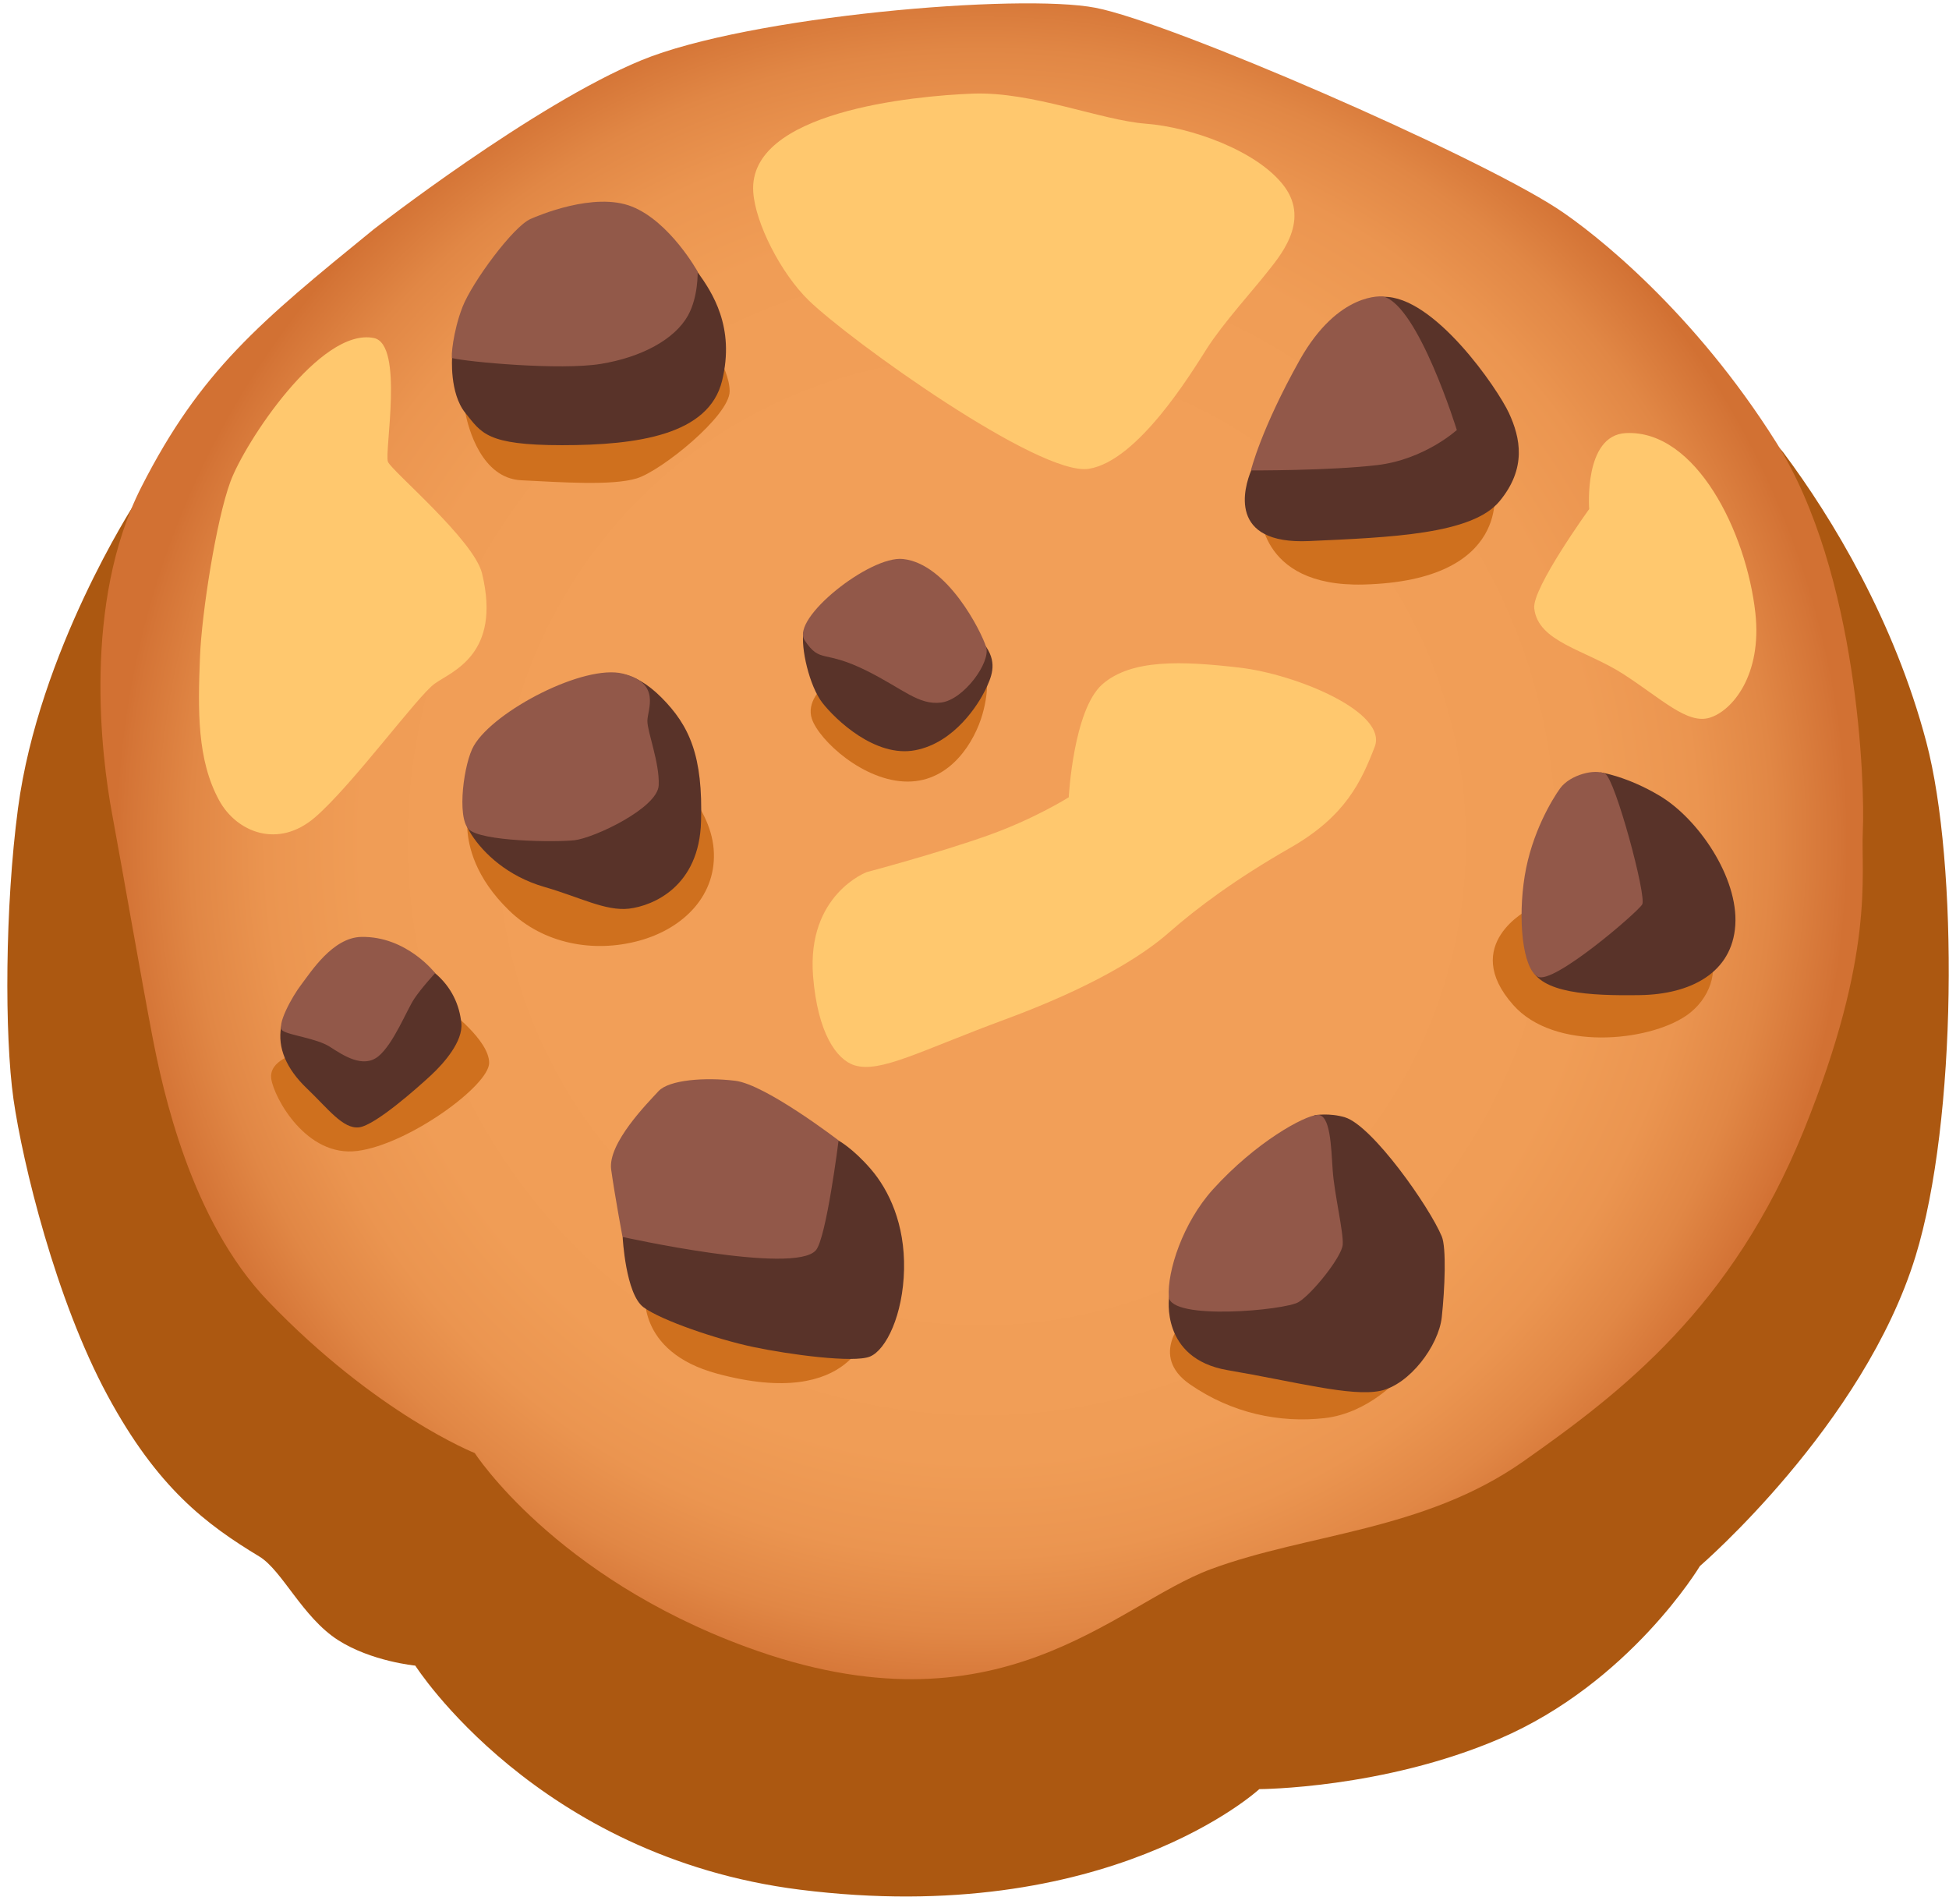 <svg width="257" height="251" viewBox="0 0 257 251" fill="none" xmlns="http://www.w3.org/2000/svg">
<path d="M26.799 64.367L17.72 66.456C17.72 66.456 5.124 85.893 2.375 106.566C0.648 119.546 0.585 136.489 1.778 144.929C2.993 153.369 7.341 171.335 14.182 183.995C20.768 196.186 27.183 200.981 34.195 205.222C37.2 207.034 39.885 213.236 44.574 216.241C48.964 219.054 54.761 219.608 54.761 219.608C54.761 219.608 70.788 244.779 105.464 249.148C146.15 254.263 166.056 235.891 166.056 235.891C166.056 235.891 182.339 235.849 197.705 229.263C214.947 221.868 224.154 206.48 224.154 206.48C224.154 206.48 245.744 187.895 252.585 165.645C258.084 147.785 258.233 113.834 254.013 97.85C249.793 81.865 241.63 68.332 235.151 59.657C229.994 52.752 172.407 22.147 165.459 19.419C158.532 16.712 94.019 12.492 91.611 14.304C89.202 16.137 26.799 64.367 26.799 64.367Z" fill="#AC5811"/>
<path d="M49.263 30.246C34.237 42.48 26.458 48.873 18.658 64.176C10.857 79.478 13.372 99.789 14.779 107.291C16.164 114.793 18.679 129.265 20.064 136.49C21.45 143.736 25.137 160.914 35.346 171.549C49.646 186.446 62.604 191.583 62.604 191.583C62.604 191.583 73.112 207.866 98.495 217.179C131.87 229.413 146.896 211.617 159.683 206.885C172.471 202.154 187.773 201.877 200.859 192.691C213.924 183.505 228.395 172.38 237.858 149.021C247.321 125.663 245.36 115.369 245.637 109.529C245.914 103.69 245.083 75.6 234.235 58.358C223.387 41.116 210.343 30.758 205.314 27.476C194.188 20.251 154.462 2.966 144.466 1.027C134.449 -0.913 98.729 2.114 84.556 7.953C70.383 13.793 49.263 30.246 49.263 30.246Z" fill="url(#paint0_radial_23_407)"/>
<path d="M112.667 140.454C110.301 139.709 107.808 136.192 107.211 128.669C106.38 117.948 114.287 114.986 114.287 114.986C114.287 114.986 123.707 112.492 130.335 110.127C136.495 107.931 140.928 105.118 140.928 105.118C140.928 105.118 141.524 93.631 145.339 90.242C149.176 86.853 155.932 87.152 163.455 88.025C170.957 88.899 183.041 93.908 181.272 98.469C179.504 103.03 177.436 107.59 170.233 111.725C163.029 115.838 157.871 119.675 154.184 122.914C150.497 126.175 143.741 130.267 132.552 134.402C121.363 138.536 116.077 141.52 112.667 140.454ZM49.305 44.569C42.229 43.12 32.233 58.444 30.379 63.516C28.503 68.588 26.585 80.95 26.372 86.597C26.095 93.609 25.967 100.195 28.908 105.544C31.168 109.679 36.645 112.002 41.568 107.74C46.491 103.477 55.038 91.798 57.297 90.157C59.556 88.516 66.163 86.342 63.563 75.6C62.497 71.21 51.692 62.131 51.159 60.895C50.647 59.68 53.311 45.4 49.305 44.569ZM99.326 25.324C99.603 29.437 102.97 36.023 106.614 39.582C112.07 44.889 137.091 62.834 143.57 61.811C150.049 60.788 157.104 49.151 159.171 45.912C161.239 42.672 165.352 38.111 166.972 36.044C168.591 33.977 172.854 29.267 169.337 24.557C165.8 19.846 156.976 16.756 151.094 16.309C145.212 15.861 136.068 12.046 128.268 12.345C120.468 12.643 98.601 14.71 99.326 25.324ZM202.308 80.204C202.798 84.679 209.085 85.66 214.094 88.899C219.102 92.139 222.491 95.528 225.432 94.632C228.373 93.758 232.38 89.048 231.464 80.8C230.291 70.208 223.663 56.653 214.392 57.101C208.787 57.378 209.554 67.118 209.554 67.118C209.554 67.118 202.01 77.561 202.308 80.204Z" fill="#FFC86E"/>
<path d="M81.104 52.581C81.104 52.581 61.006 52.453 61.368 54.456C61.752 56.46 63.499 63.067 68.742 63.322C73.985 63.578 80.741 64.068 83.981 63.067C87.22 62.065 96.214 54.819 96.214 51.579C96.214 48.34 92.591 43.587 92.591 43.587L81.104 52.581ZM109.812 89.43C109.812 89.43 109.577 89.579 109.236 89.857C108.235 90.688 106.316 92.627 107.062 94.801C108.064 97.678 113.925 103.049 119.679 103.049C125.434 103.049 128.546 97.678 129.547 94.183C130.549 90.688 130.037 88.556 130.037 88.556L109.812 89.43ZM64.991 105.798C64.991 105.798 61.496 107.056 61.624 109.294C61.752 111.532 62.626 115.666 67.122 120.035C71.662 124.447 78.248 125.662 84.237 124.042C90.225 122.422 94.594 117.925 94.104 111.936C93.614 105.948 87.86 101.323 87.86 101.323L64.991 105.798ZM39.139 138.897C39.139 138.897 35.388 139.771 35.772 142.264C36.155 144.758 40.396 152.622 47.131 151.748C53.866 150.875 64.501 143.138 64.501 140.133C64.501 137.128 59.13 133.143 59.13 133.143L39.139 138.897ZM85.089 170.12C85.089 170.12 83.704 178.176 94.573 181.117C112.689 185.998 114.564 175 114.564 175L85.089 170.12ZM156.252 173.85C156.252 173.85 151.393 178.709 156.913 182.524C162.433 186.339 168.72 187.639 174.645 186.978C180.57 186.317 184.619 181.586 184.619 181.586L156.252 173.85ZM201.605 119.886C201.605 119.886 192.441 124.511 199.538 132.503C204.93 138.599 217.27 137.362 222.321 133.931C225.625 131.693 226.605 127.729 225.369 125.726C224.111 123.722 201.605 119.886 201.605 119.886ZM166.141 66.945C166.141 66.945 165.651 77.41 179.76 77.069C199.495 76.579 197.002 64.324 197.002 64.324L166.141 66.945Z" fill="#CF701E"/>
<path d="M175.262 53.84C175.262 53.84 166.013 59.594 165.011 61.96C164.009 64.326 161.878 71.828 172.62 71.338C183.361 70.848 194.103 70.464 197.726 66.095C201.349 61.726 200.475 57.719 198.983 54.48C197.491 51.24 189.094 38.985 182.423 39.134C178.054 39.22 175.262 53.84 175.262 53.84Z" fill="#593329"/>
<path d="M182.381 39.091C182.381 39.091 176.52 38.346 171.384 47.467C166.269 56.589 164.948 62.024 164.948 62.024C164.948 62.024 175.369 62.066 181.614 61.321C187.859 60.575 192.1 56.696 192.1 56.696C192.1 56.696 187.006 40.221 182.381 39.091Z" fill="#925849"/>
<path d="M111.452 81.695C111.452 81.695 106.337 81.354 105.954 83.336C105.57 85.34 106.7 90.433 108.447 92.671C110.195 94.909 115.438 99.918 120.681 98.916C125.924 97.914 129.035 92.778 129.909 91.009C130.698 89.346 131.55 87.556 130.058 85.318C128.545 83.059 111.452 81.695 111.452 81.695Z" fill="#593329"/>
<path d="M119.061 73.702C114.714 73.233 104.228 81.566 106.103 84.422C108.192 87.555 108.554 85.573 114.309 88.45C119.061 90.816 121.129 93.011 124.113 92.627C127.096 92.244 130.656 87.32 130.037 85.317C129.419 83.314 124.944 74.32 119.061 73.702Z" fill="#925849"/>
<path d="M69.851 39.963L59.621 47.039C59.621 47.039 59.237 51.834 61.368 54.456C63.499 57.077 64.118 58.697 74.113 58.697C84.109 58.697 93.465 57.333 95.213 50.215C96.96 43.096 93.891 38.535 92.016 35.914C90.14 33.292 69.851 39.963 69.851 39.963Z" fill="#593329"/>
<path d="M69.978 28.862C67.677 29.842 62.242 37.237 60.985 40.477C59.727 43.717 59.45 47.169 59.621 47.212C61.688 47.723 73.857 48.853 79.228 47.979C84.599 47.105 88.968 44.74 90.716 41.607C92.101 39.113 91.994 35.81 91.994 35.81C91.994 35.81 88.35 29.245 83.341 27.242C78.354 25.238 70.852 28.478 69.978 28.862Z" fill="#925949"/>
<path d="M61.411 106.268C61.411 106.268 60.559 107.568 62.178 110.062C63.798 112.555 66.974 115.539 71.727 116.924C76.479 118.288 79.847 120.164 82.958 119.802C86.091 119.418 92.208 116.924 92.442 108.314C92.698 99.704 90.951 95.697 87.2 91.946C83.448 88.195 80.742 88.834 80.742 88.834L61.411 106.268Z" fill="#593329"/>
<path d="M62.497 98.296C61.176 100.513 60.195 107.716 61.815 109.336C63.435 110.956 73.175 111.062 75.732 110.785C78.311 110.508 86.73 106.544 86.858 103.539C86.985 100.534 85.366 96.549 85.366 95.057C85.366 93.565 87.241 90.07 82.126 88.812C77.011 87.555 65.225 93.671 62.497 98.296Z" fill="#925849"/>
<path d="M45.618 130.65C45.618 130.65 37.583 132.632 37.072 135.381C36.581 138.13 37.732 140.901 40.481 143.522C43.231 146.144 45.234 148.893 47.344 148.637C49.475 148.382 55.081 143.394 56.828 141.775C58.576 140.155 61.069 137.278 60.835 134.912C60.601 132.546 59.578 130.159 57.34 128.284C55.123 126.408 45.618 130.65 45.618 130.65Z" fill="#593329"/>
<path d="M47.621 123.531C43.87 123.616 40.993 128.155 39.757 129.775C38.5 131.395 36.39 135.274 37.264 135.892C38.137 136.51 41.76 136.894 43.508 138.023C45.256 139.153 47.877 140.9 49.88 139.281C51.884 137.661 53.632 133.164 54.633 131.672C55.635 130.18 57.383 128.305 57.383 128.305C57.383 128.305 53.61 123.403 47.621 123.531Z" fill="#925849"/>
<path d="M93.465 153.625C92.719 154.499 82.105 163.109 82.105 163.109C82.105 163.109 82.489 170.611 84.855 172.359C87.22 174.106 94.594 176.6 99.347 177.601C104.1 178.603 112.582 179.733 114.714 178.859C116.845 177.985 119.083 173.36 119.21 167.371C119.338 161.383 117.207 156.907 114.841 154.158C112.476 151.408 110.579 150.385 110.579 150.385L93.465 153.625Z" fill="#593329"/>
<path d="M107.574 164.855C108.96 163.299 110.579 150.363 110.579 150.363C110.579 150.363 100.967 142.988 96.96 142.498C92.954 142.008 88.222 142.37 86.837 143.862C85.473 145.354 80.102 150.725 80.592 154.22C81.083 157.715 82.084 163.086 82.084 163.086C82.084 163.086 104.697 168.116 107.574 164.855Z" fill="#925849"/>
<path d="M154.163 171.015C154.163 171.015 152.948 179.114 161.857 180.649C170.765 182.162 178.161 184.187 182.018 183.377C185.876 182.567 189.712 177.409 190.117 173.658C190.522 169.907 190.735 164.494 190.117 163.023C188.497 159.123 180.995 148.445 177.351 147.316C175.305 146.698 173.366 147.039 173.366 147.039L154.163 171.015Z" fill="#593329"/>
<path d="M159.94 156.822C155.954 161.234 153.908 167.606 154.121 170.974C154.334 174.149 169.445 172.764 171.235 171.677C173.025 170.59 176.926 165.731 177.054 164.111C177.181 162.491 175.945 157.419 175.732 154.286C175.519 151.153 175.434 146.89 173.707 146.997C171.981 147.103 165.609 150.556 159.94 156.822Z" fill="#925849"/>
<path d="M211.046 101.834C211.046 101.834 214.563 102.346 218.889 104.946C223.94 107.973 229.226 115.688 228.821 121.975C228.416 128.262 222.939 131.097 216.268 131.203C209.597 131.31 203.075 130.947 201.861 127.495C200.646 124.042 211.046 101.834 211.046 101.834Z" fill="#593329"/>
<path d="M205.718 103.944C204.674 105.394 201.967 109.827 201.051 115.496C200.134 121.165 200.752 127.644 202.777 128.774C204.802 129.882 215.948 120.27 216.545 119.247C217.163 118.224 212.986 102.729 211.664 102.026C210.343 101.323 207.04 102.133 205.718 103.944Z" fill="#925849"/>
<defs>
<radialGradient id="paint0_radial_23_407" cx="0" cy="0" r="1" gradientUnits="userSpaceOnUse" gradientTransform="translate(129.47 110.906) scale(113.387 113.387)">
<stop offset="0.507" stop-color="#F29F58"/>
<stop offset="0.715" stop-color="#F09D56"/>
<stop offset="0.826" stop-color="#EB9550"/>
<stop offset="0.914" stop-color="#E18745"/>
<stop offset="0.99" stop-color="#D47436"/>
<stop offset="1" stop-color="#D27133"/>
</radialGradient>
</defs>
</svg>
